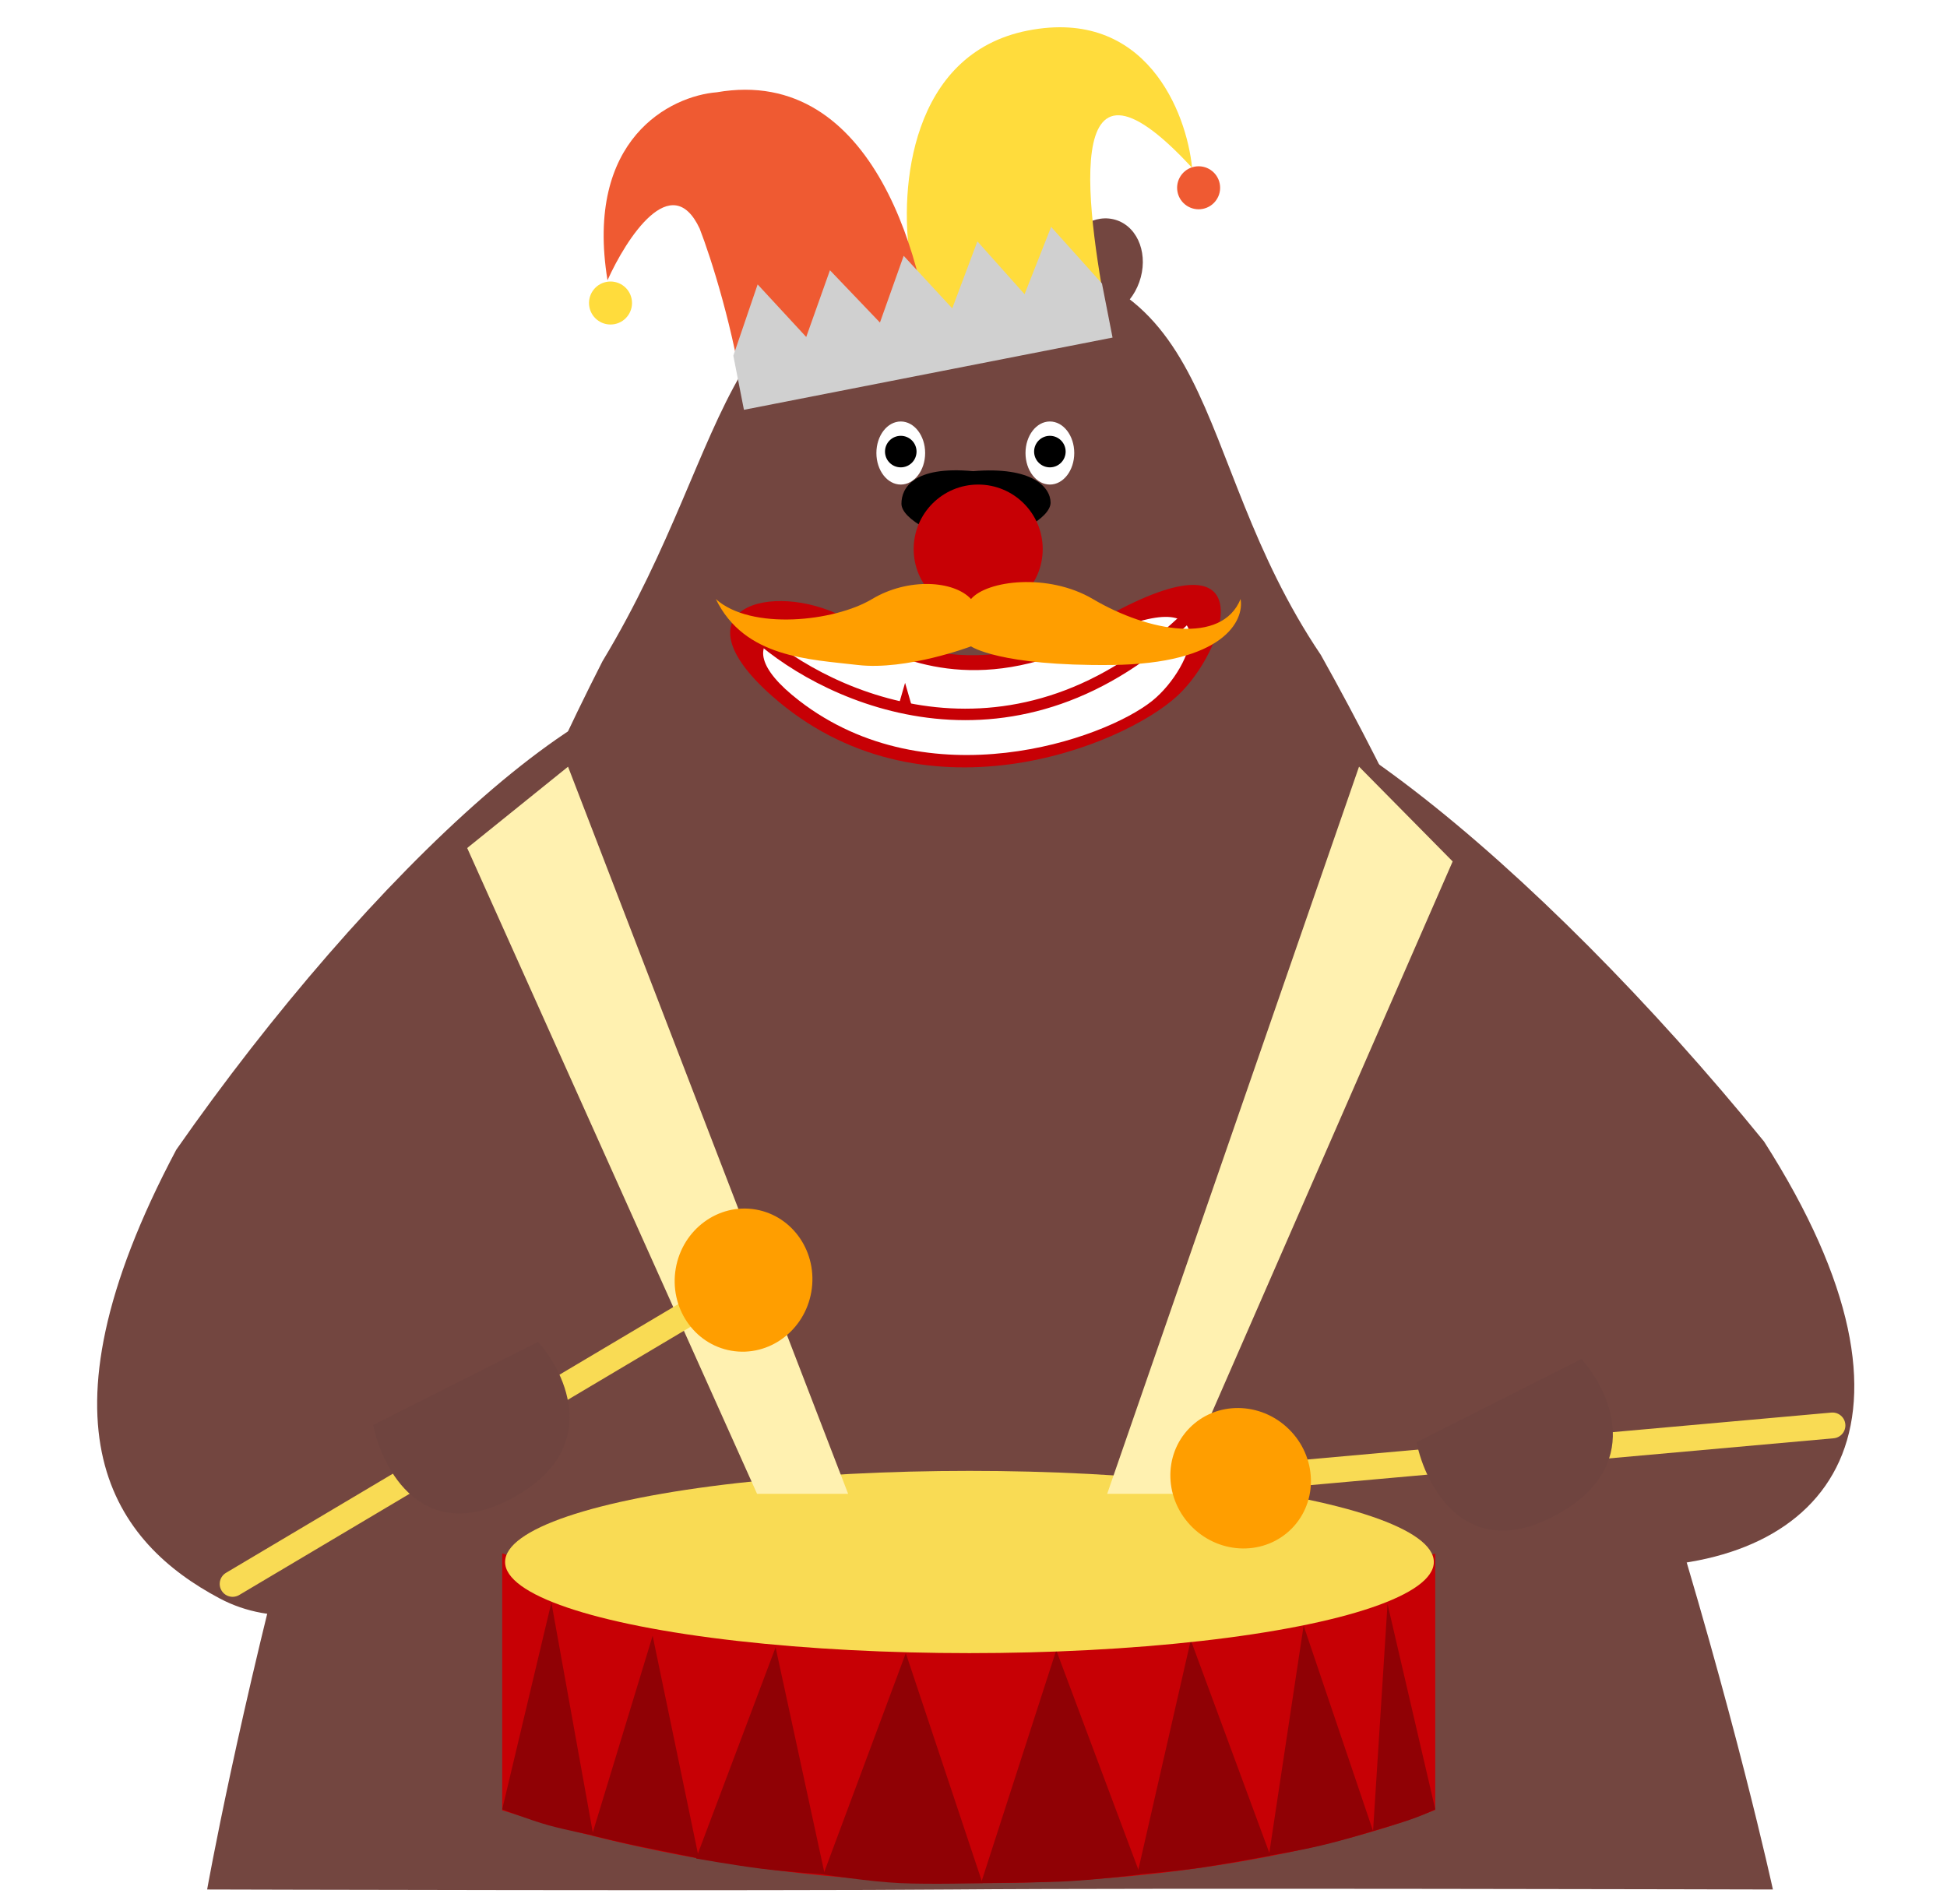 <svg width="679" height="664" viewBox="0 0 679 664" fill="none" xmlns="http://www.w3.org/2000/svg">
<g filter="url(#filter0_di_10_18636)">
<path d="M460.65 242.448C565.633 429.923 618.283 672.999 618.283 672.999C618.283 672.999 397.879 672.436 332.635 673C267.406 673.563 72.24 672.999 72.24 672.999C72.24 672.999 115.168 430.79 210.119 244.612C258.252 164.793 248.085 104.255 338.451 103.475C428.817 102.694 412.824 171.505 460.65 242.448Z" fill="#734640"/>
<path d="M224.33 466.811C172.321 564.811 112.776 590.679 76.636 571.5C40.497 552.321 9.464 512.995 61.473 414.995C128.116 319.499 216.923 235.46 253.063 254.639C289.202 273.818 276.338 368.81 224.33 466.811Z" fill="#734640"/>
<ellipse cx="287.103" cy="108.364" rx="14.485" ry="17.704" transform="rotate(-20.571 287.103 108.364)" fill="#734640"/>
<ellipse cx="14.485" cy="17.704" rx="14.485" ry="17.704" transform="matrix(-0.942 -0.335 -0.335 0.942 403.248 95.709)" fill="#734640"/>
<path d="M503.136 429.5C565.636 508.5 521.136 521.5 567.636 560.5C637.636 560.5 678.666 511.473 615.181 412.11C537.154 316.176 437.949 233.433 403.472 255.461C368.995 277.489 439.651 330.137 503.136 429.5Z" fill="#734640"/>
<ellipse cx="403.046" cy="490.322" rx="8.584" ry="13.412" transform="rotate(-4.535 403.046 490.322)" fill="#734640"/>
<ellipse cx="389.779" cy="487.296" rx="3.219" ry="9.12" transform="rotate(-65.801 389.779 487.296)" fill="#734640"/>
<ellipse cx="391.129" cy="491.885" rx="3.219" ry="9.12" transform="rotate(-96.677 391.129 491.885)" fill="#734640"/>
<path d="M515.089 520.959C479.757 529.849 513.494 522.583 479.757 529.849C465.536 529.972 463.113 528.383 461.98 521.418C462.997 514.971 466.464 513.332 480.686 513.209C515.089 520.959 478.004 513.254 515.089 520.959Z" fill="#734640"/>
<path d="M347.408 481.309C351.674 495.003 348.989 481.528 351.674 495.003C349.466 501.643 347.261 503.299 339.162 506.104C332.005 507.73 330.715 506.636 332.923 499.997C347.408 481.309 332.532 501.242 347.408 481.309Z" fill="#734640"/>
<path d="M378.104 468.088C382.37 481.783 379.684 468.308 382.37 481.783C380.162 488.422 377.957 490.079 369.857 492.884C362.7 494.509 361.41 493.416 363.619 486.776C378.104 468.088 363.227 488.021 378.104 468.088Z" fill="#734640"/>
<path d="M351.615 484.733C330.729 478.645 351.68 483.76 330.729 478.645C319.473 478.168 316.228 479.007 309.579 482.952C305.074 486.664 306.491 487.7 317.748 488.176C351.615 484.733 315.643 488.074 351.615 484.733Z" fill="#734640"/>
<path d="M366.384 189.273C366.431 194.639 353.872 201.624 340.504 203.974C327.098 201.855 314.421 195.088 314.374 189.723C314.328 184.357 318.414 176.377 339.36 178.333C359.966 176.601 366.338 183.908 366.384 189.273Z" fill="black"/>
</g>
<ellipse cx="314.136" cy="158" rx="8.5" ry="11" fill="white"/>
<ellipse cx="366.136" cy="158" rx="8.5" ry="11" fill="white"/>
<circle cx="314.136" cy="157.5" r="5.5" fill="black"/>
<circle cx="366.136" cy="157.5" r="5.5" fill="black"/>
<path d="M387.175 115.864C379.195 75.138 368.628 7.437 415.732 58.532C413.814 39.208 399.673 2.577 358.457 10.653C317.24 18.729 313.819 66.274 317.26 89.037L324.908 128.065L387.175 115.864Z" fill="#FFDC3C"/>
<path d="M324.908 128.065L317.26 89.037C313.158 68.102 360.871 84.611 317.708 88.993C274.545 93.374 312.852 68.545 317.708 88.993C314.292 74.609 326.68 68.044 317.708 88.993L324.908 128.065Z" fill="#FFDC3C"/>
<path d="M325.586 129.46L259.836 142.344C256.176 115.344 247.753 89.345 243.999 79.72C234.196 58.815 218.49 83.02 211.863 97.736C203.819 48.361 233.916 33.463 249.97 32.185C305.155 22.595 323.374 93.039 325.586 129.46Z" fill="#EF5A32"/>
<circle cx="418.01" cy="65.494" r="7.5" transform="rotate(-11.086 418.01 65.494)" fill="#EF5A32"/>
<circle cx="212.911" cy="105.683" r="7.5" transform="rotate(-11.086 212.911 105.683)" fill="#FFDC3C"/>
<path d="M387.997 117.74L384.299 98.87L366.571 79.14L357.307 102.612L340.86 84.178L332.091 107.553L315.148 89.216L306.874 112.494L289.437 94.254L281.163 117.532L264.221 99.195L255.744 124.06L259.441 142.93L387.997 117.74Z" fill="#D0D0D0"/>
<path d="M363.636 191.5C363.636 203.926 353.562 214 341.136 214C328.709 214 318.636 203.926 318.636 191.5C318.636 179.074 328.709 169 341.136 169C353.562 169 363.636 179.074 363.636 191.5Z" fill="#C70005"/>
<path d="M385.64 215.154C339.64 240.754 309.64 223.154 294.14 215.154C269.14 202.251 234.719 212.154 269.14 242.654C320.866 288.487 391.14 260.654 410.64 242.654C427.275 227.299 442.242 183.654 385.64 215.154Z" fill="#C70005"/>
<path d="M380.102 223.598C340.087 242.978 313.99 229.654 300.506 223.598C278.758 213.83 248.815 221.327 278.758 244.416C323.755 279.113 384.887 258.042 401.85 244.416C416.321 232.792 429.341 199.752 380.102 223.598Z" fill="white"/>
<path d="M264.14 221.654C289.14 243.988 354.34 273.754 415.14 214.154" stroke="#C70005" stroke-width="4"/>
<path d="M315.64 238.154L313.475 245.654H317.805L315.64 238.154Z" fill="#C70005"/>
<path d="M381.135 208.93C365.535 199.73 344.135 202.43 338.635 208.93C332.635 202.43 316.635 201.43 304.135 208.93C290.94 216.848 261.864 219.93 249.635 208.93C259.635 229.43 282.135 229.93 299.135 231.93C316.135 233.93 338.635 225.43 338.635 225.43C338.635 225.43 348.435 232.33 387.635 231.93C426.835 231.53 433.969 216.43 432.635 208.93C426.135 224.93 400.635 220.43 381.135 208.93Z" fill="#FF9E00"/>
<path d="M498.014 545.288C366.441 587.666 229.622 562.945 177.659 545.288V629.539C321.339 674.338 451.096 648.205 498.014 629.539V545.288Z" fill="#C70005" stroke="#C70005" stroke-width="5.045"/>
<path d="M192.289 558.909L206.919 640.133C206.919 640.133 197.683 638.375 191.28 636.601C184.877 634.828 175.136 631.052 175.136 631.052L192.289 558.909Z" fill="#900105"/>
<path d="M483.887 559.413L478.842 638.619C478.842 638.619 484.896 636.894 490.446 635.087C495.995 633.281 500.536 631.051 500.536 631.051L483.887 559.413Z" fill="#900105"/>
<path d="M227.604 570.513L243.748 648.205C243.748 648.205 231.362 645.597 224.072 644.169C216.783 642.741 206.415 640.133 206.415 640.133L227.604 570.513Z" fill="#900105"/>
<path d="M454.626 566.98L442.518 647.195C442.518 647.195 452.104 645.689 460.68 643.664C469.256 641.639 478.842 638.619 478.842 638.619L454.626 566.98Z" fill="#900105"/>
<path d="M270.486 574.549L287.638 653.755C287.638 653.755 274.208 652.82 265.441 651.737C256.673 650.653 242.738 648.205 242.738 648.205L270.486 574.549Z" fill="#900105"/>
<path d="M415.276 572.025L396.609 653.754C396.609 653.754 410.852 652.61 419.816 651.231C428.78 649.852 443.023 647.195 443.023 647.195L415.276 572.025Z" fill="#900105"/>
<path d="M315.89 576.566L342.628 656.781C342.628 656.781 324.609 657.274 313.872 656.781C303.135 656.289 287.134 653.754 287.134 653.754L315.89 576.566Z" fill="#900105"/>
<path d="M368.358 575.558L397.618 653.754C397.618 653.754 380.301 655.883 369.367 656.277C358.432 656.671 342.124 656.781 342.124 656.781L368.358 575.558Z" fill="#900105"/>
<ellipse cx="338.088" cy="544.783" rx="161.943" ry="31.783" fill="#F9DB54"/>
<path d="M475 272L389.636 518.5H408.636L503.636 301L475 272Z" fill="#FFF1B0"/>
<path d="M197 271.5L292.136 518.5H265.636L166 296.5L197 271.5Z" fill="#FFF1B0"/>
<path d="M475 272L389.636 518.5H408.636L503.636 301L475 272Z" stroke="#FFF1B0" stroke-width="5"/>
<path d="M197 271.5L292.136 518.5H265.636L166 296.5L197 271.5Z" stroke="#FFF1B0" stroke-width="5"/>
<line x1="441.036" y1="514.882" x2="639.064" y2="497.15" stroke="#F9DB54" stroke-width="9" stroke-linecap="round"/>
<ellipse cx="432.667" cy="515.57" rx="24" ry="25" transform="rotate(-45.628 432.667 515.57)" fill="#FF9E00"/>
<line x1="4.5" y1="-4.5" x2="203.32" y2="-4.5" transform="matrix(-0.86 0.511 0.511 0.86 258.277 452.396)" stroke="#F9DB54" stroke-width="9" stroke-linecap="round"/>
<ellipse cx="24" cy="25" rx="24" ry="25" transform="matrix(-0.985 -0.17 -0.17 0.985 287.195 425.925)" fill="#FF9E00"/>
<path d="M187.636 468L130.136 497C133.303 512.5 147.436 539.3 178.636 522.5C209.836 505.7 197.636 479.167 187.636 468Z" fill="#6F443F"/>
<path d="M551.5 474L494 503C497.167 518.5 511.3 545.3 542.5 528.5C573.7 511.7 561.5 485.167 551.5 474Z" fill="#6F443F"/>
<defs>
<filter id="filter0_di_10_18636" x="29.88" y="72.157" width="620.792" height="609.093" filterUnits="userSpaceOnUse" color-interpolation-filters="sRGB">
<feFlood flood-opacity="0" result="BackgroundImageFix"/>
<feColorMatrix in="SourceAlpha" type="matrix" values="0 0 0 0 0 0 0 0 0 0 0 0 0 0 0 0 0 0 127 0" result="hardAlpha"/>
<feOffset dy="4"/>
<feGaussianBlur stdDeviation="2"/>
<feComposite in2="hardAlpha" operator="out"/>
<feColorMatrix type="matrix" values="0 0 0 0 0 0 0 0 0 0 0 0 0 0 0 0 0 0 0.25 0"/>
<feBlend mode="normal" in2="BackgroundImageFix" result="effect1_dropShadow_10_18636"/>
<feBlend mode="normal" in="SourceGraphic" in2="effect1_dropShadow_10_18636" result="shape"/>
<feColorMatrix in="SourceAlpha" type="matrix" values="0 0 0 0 0 0 0 0 0 0 0 0 0 0 0 0 0 0 127 0" result="hardAlpha"/>
<feOffset dy="-18"/>
<feGaussianBlur stdDeviation="125"/>
<feComposite in2="hardAlpha" operator="arithmetic" k2="-1" k3="1"/>
<feColorMatrix type="matrix" values="0 0 0 0 0.408 0 0 0 0 0.255 0 0 0 0 0.235 0 0 0 1 0"/>
<feBlend mode="normal" in2="shape" result="effect2_innerShadow_10_18636"/>
</filter>
</defs>
</svg>

